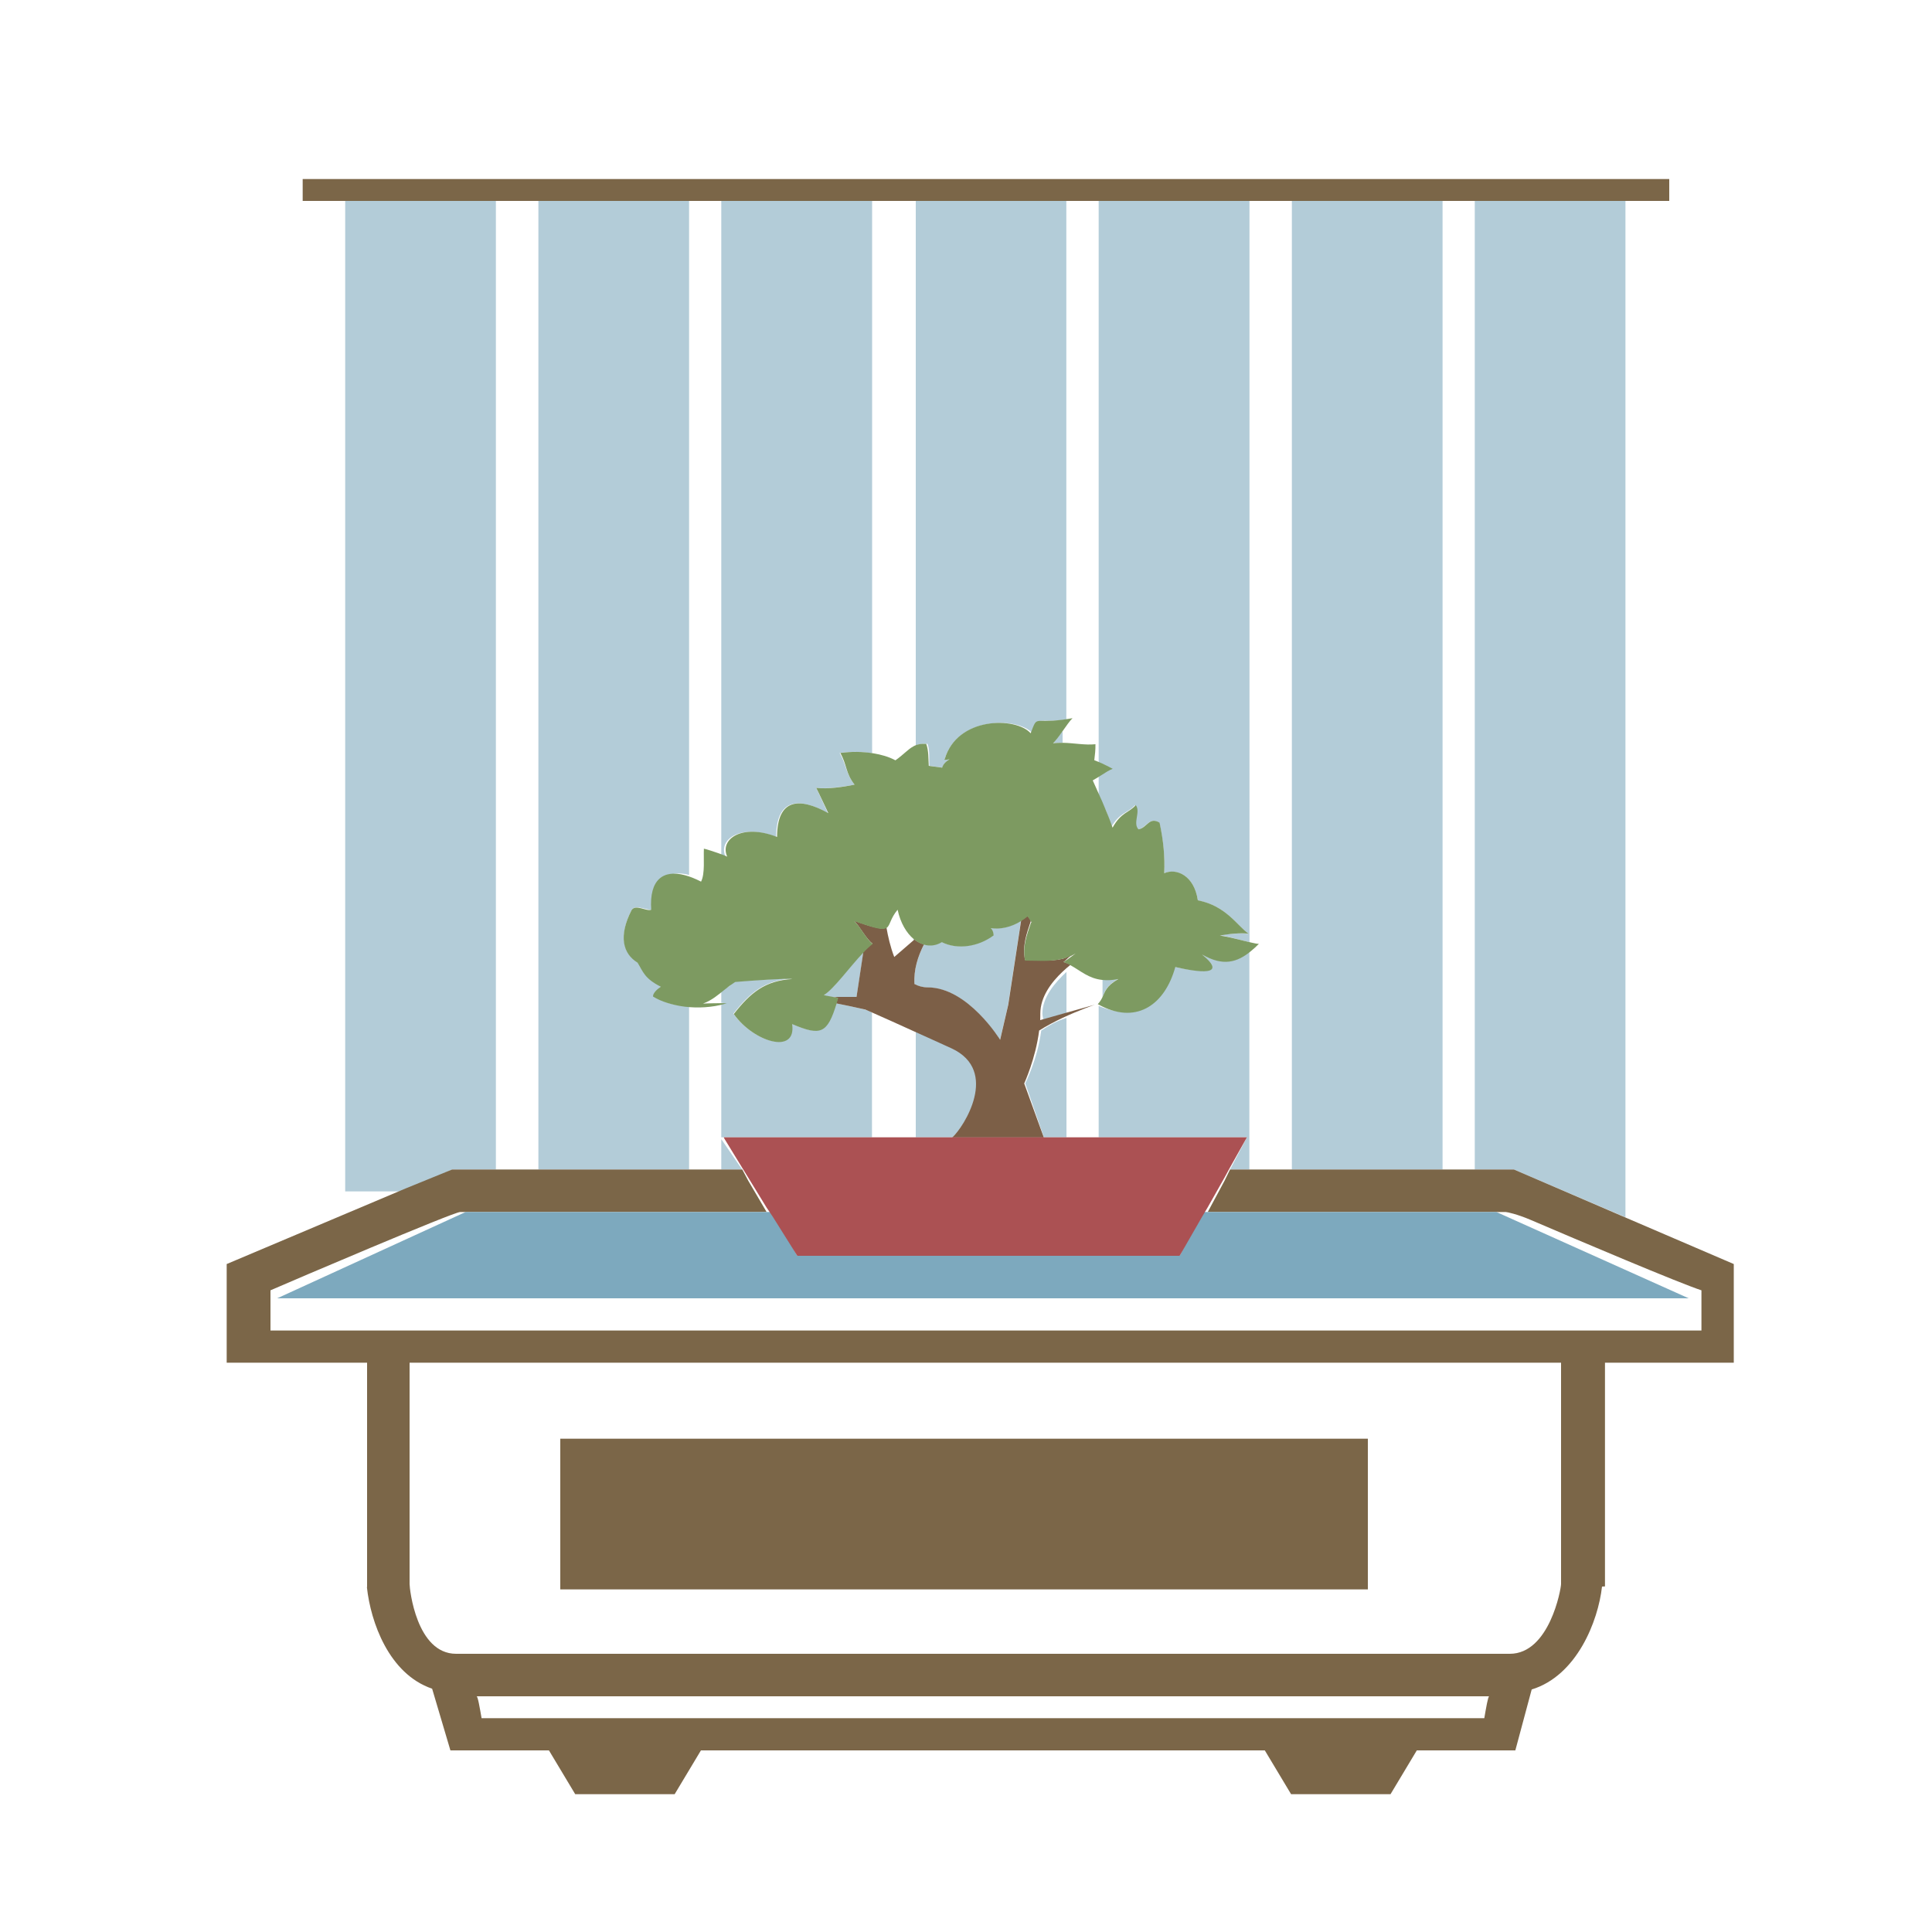 <?xml version="1.0" encoding="utf-8"?>
<!-- Generator: Adobe Illustrator 18.1.0, SVG Export Plug-In . SVG Version: 6.00 Build 0)  -->
<svg version="1.1" id="Layer_1" xmlns="http://www.w3.org/2000/svg" xmlns:xlink="http://www.w3.org/1999/xlink" x="0px" y="0px"
	 viewBox="0 0 1500 1500" enable-background="new 0 0 1500 1500" xml:space="preserve">
<g>
	<path fill="none" d="M1311.1,1008H215.2l146.2-67H600h-4.8H357.3c-5.3,0-131.3,53.8-147.3,60.8v31.2h383.4c173.4,0,339.6,0,339.6,0
		H1321v-31.2c-17-5.5-96.9-43.8-134-60.8h-25.2L1311.1,1008z"/>
	<path fill="none" d="M835.1,739.8c-0.2,0.1-0.3,0.2-0.5,0.3h0.1C834.8,740,835,739.9,835.1,739.8z"/>
	<polygon fill="none" points="1145.4,941 1145.4,941 937.7,941 933.3,941 	"/>
	<path fill="none" d="M800.7,714L800.7,714c-0.2,0.4-0.3,0.9-0.5,1.3C800.4,714.9,800.6,714.4,800.7,714z"/>
	<path fill="none" d="M561.9,883H560V779.1c-8,2.8-16,3.4-25,2.2V908h25v-23.6L561.9,883z"/>
	<path fill="none" d="M695.5,590.3c6.2-4.3,7.5-8.4,15.5-10.8V156h-34v428.8C686,585.9,690.4,587.5,695.5,590.3z"/>
	<path fill="none" d="M711,730.2v-1.4c-8-4.7-11.2-12.5-13.4-22.8c-5.7,6.8-6.1,12-8.9,14c1.1,7,3.7,15.4,6.8,23.1L711,730.2z"/>
	<path fill="none" d="M853,774.2v-13.7c-8-1.2-13.8-7-21.6-11.3c-2.1,1.7-3.4,3.5-3.4,5.5v32.6l25.3-7.1c0,0-17.3,4-25.3,10.3V883
		h25V781c0-0.6-2.3-1.1-3.5-1.8C851.2,777.4,853,775.8,853,774.2z"/>
	<path fill="none" d="M545.9,684.4c3.1-6.3-0.4-18.5,0.1-25.4c-1.3-1,14,3.1,14,5.1V156h-25v523.4
		C535,680.4,541.4,682.1,545.9,684.4z"/>
	<path fill="none" d="M835.8,557.5c-2.1,2-7.8,6.1-7.8,10.2v8.9c8,0.1,16.1,2,24.1,1.1c0,4.3-2.5,8.4-3.1,12.4c2.1,0.8,4,1.7,4,2.6
		V156h-25v402.7C828,558.4,832.9,558.1,835.8,557.5z"/>
	<path fill="none" d="M543.1,779c2.3-0.3,16.9-0.4,16.9-0.3v-10.6C560,772.3,550.1,776.4,543.1,779z"/>
	<path fill="none" d="M970,156v575.4c8,0.6,4.7,1,5.9,1c-2,2-5.9,3.8-5.9,5.4V908h33V156H970z"/>
	<rect x="385" y="156" fill="none" width="33" height="752"/>
	<path fill="none" d="M318,1229.8c0,3.9,5.3,54.2,36.1,54.2h818.1c30.8,0,39.8-50.3,39.8-54.2c0-2.1,0-171.8,0-171.8H318
		C318,1058,318,1227.7,318,1229.8z M435,1117h627v117H435V1117z"/>
	<path fill="none" d="M373.9,1334c23,0,528.2,0,528.2,0s228.4,0,250.3,0c1.4-8,2.9-17,3.9-17H370C371,1317,372.5,1326,373.9,1334z"
		/>
	<path fill="none" d="M853,622.4v-21.1c0,1.5-4.7,3.1-7.4,4.5C847.4,609.8,853,615.7,853,622.4z"/>
	<path fill="none" d="M677,786.5V883h34v-82.6C694,794.7,686,790,677,786.5z"/>
	<rect x="1120" y="156" fill="none" width="25" height="752"/>
	<polygon fill="#B3CCD8" points="560,908 576.2,908 560,884.4 	"/>
	<path fill="#B3CCD8" d="M1161.8,941h25.2c-10.1,0-16.9,0-18,0h-23.7l0,0H1161.8z"/>
	<path fill="#B3CCD8" d="M825,576.6v-8.9c-3,3.5-5.1,7.1-7.3,9.3C820.1,576.7,822,576.6,825,576.6z"/>
	<path fill="#B3CCD8" d="M809.3,787c0,1.7,0.7,3.4,0.6,5.1l18.1-4.9v-32.6C819,763,809.3,774.2,809.3,787z"/>
	<polygon fill="#B3CCD8" points="1145,908 1175.4,908 1262,945.1 1262,156 1145,156 	"/>
	<path fill="#B3CCD8" d="M508.5,773.5c-0.2-2.6,2.5-5.9,5.3-7.6c-12.8-6.4-14.2-11.7-18.5-18.7c-11.3-6.8-15.3-20.3-4.8-40.9
		c3.3-4.6,13.1,1.4,16.8-0.2c-1.5-23.4,11.7-31.2,27.7-26.8V156H418v752h117V781.4C519,780.2,514.9,777.5,508.5,773.5z"/>
	<path fill="#B3CCD8" d="M868.5,759.8c-4.9,1-9.5,1.1-12.5,0.7v13.7C858,769.5,858.8,765.4,868.5,759.8z"/>
	<path fill="#B3CCD8" d="M800.7,714c0,0-0.5-0.4-1.2-0.9l0.7,2.3C800.4,714.9,800.6,714.4,800.7,714z"/>
	<rect x="1003" y="156" fill="#B3CCD8" width="117" height="752"/>
	<path fill="#B3CCD8" d="M932.6,740.7c20.9,17.2-4.6,13.6-21.8,9.7c-8.1,28.9-24.8,44-57.8,30.6v102h115.1L955,908h15V737.8
		C962,747.1,948.7,749.9,932.6,740.7z"/>
	<path fill="#B3CCD8" d="M808.4,800.1c-2.8,22.2-12.4,41-12.4,41l14.5,41.9H828v-92.7C819,793.2,814,796.5,808.4,800.1z"/>
	<path fill="#B3CCD8" d="M710,729.4c-0.3-0.2-0.6-0.4-0.8-0.6v1.4L710,729.4z"/>
	<path fill="#B3CCD8" d="M720.2,766.7c31.2,0,56.2,40.7,56.2,40.7l6.3-27.2l0,0l10-65.4c-8.1,5.1-16.8,6.7-23.6,5.6
		c1.2,1.2,2,3.1,2.2,5.6c-12.1,8.9-28.2,11.3-40.3,5.3c-4.4,2.6-9.1,3.2-13.6,2c-4.8,9.3-8.1,19.8-7.4,30.8
		C713,765.7,716.4,766.7,720.2,766.7z"/>
	<path fill="#B3CCD8" d="M671.2,783.7c-7.9-1.8-15.3-3.4-22.3-4.8c-7.2,23.4-12.1,25.3-34.3,15.9c3.6,24.4-30.1,13.7-45.2-7.8
		c13.1-16.6,24.4-25.9,45.5-27.2c-3.7-0.6-32.3,1.3-45.6,2.3c-3.1,1.9-0.3,3.9-9.3,5.9v10.6c0,0,1.2,0,1.6,0.1
		c-0.5,0.2-1.6,0.3-1.6,0.4V883h117v-96.5C677,785.5,673.1,784.5,671.2,783.7z"/>
	<path fill="#B3CCD8" d="M739.9,813.9c-10.8-5-20.9-9.4-28.9-13.5V883h28.4C748.4,875,777.2,831.3,739.9,813.9z"/>
	<path fill="#B3CCD8" d="M670.3,739.8l-0.3-0.3c-10.5,11-23.1,28.7-30.6,33.1c2,0.5,4.1,1.4,6.1,1.4H665L670.3,739.8z"/>
	<path fill="#B3CCD8" d="M563.3,665.1c-6.1-13.6,12.1-25.9,39.3-15.3c0.1-29.5,17.1-31.4,40.2-18.5c-0.6-1.2-7.7-16.9-9.2-19.6
		c8.7,1,21.2-0.8,29.9-2.5c-7-9-6.4-15.5-11.6-24.6c8.5-1.2,17.2-1.1,25.2,0.3V156H560v508.1C560,664.5,563,664.9,563.3,665.1z"/>
	<path fill="#B3CCD8" d="M720.1,577.5c2,5.3,1.1,11.7,1.5,17.1c3.8,0.5,6.9,1,10.1,1.4c0.7-2.4,2.3-4.6,5.6-6.5
		c-3,0.5-4.9,0.6-3.8-0.2c9.6-32.9,56.6-33,68.2-20c5.5-14.2,1.2-7.7,26.2-10.5V156H711v423.5C711,578,715.8,577.3,720.1,577.5z"/>
	<path fill="#B3CCD8" d="M861.1,596.9c-2.8,1-0.1,2.6-8.1,4.5v21.1c8,6.5,7.2,13.7,9.4,20.2c6.7-12,13.2-11.3,18.7-17.5
		c4,5.1-2.1,13.9,2.5,18.8c6.7-1.2,8.4-10.2,16.6-5.2c3,14.2,4.3,26.5,3.7,39.3c9.4-4.3,23.3,1.7,26.1,21
		c22.1,4.3,30.7,19.9,39.5,26c-5.2-1-17.5,0.2-23.1,1c6.5,0.6,15.7,3.7,23.7,5.4V156H853v436.8C861,594.1,858.6,595.4,861.1,596.9z"
		/>
	<polygon fill="#B3CCD8" points="385,908 385,156 268,156 268,925 314.9,925 351,908 	"/>
	<path fill="#7B6648" d="M1263,945.7l-87.6-37.7H1149h-30.9h-115.8h-30.9H955l-4.3,8.8l-13,24.2H1149h20c1.1,0,9,1.7,19.1,6
		c37.1,15.9,115.9,49.3,132.9,54.8v31.2H932.9c0,0-166.2,0-339.6,0H210v-31.2c16-7,142-60.8,147.3-60.8h237.9L581,916.8l-4.7-8.8
		h-13.7h-30.9H415.9H385h-34l-36.3,14.8L176,981.4v76.6h109v173.7l-0.1,0.9c2.9,26.5,16.9,67,50.6,78.5l14.2,47.9h76.5l20.4,34h77.2
		l20.4-34H982l20.4,34h77.2l20.4-34h76.5l12.7-47.3c35-10.7,51.6-53,54.6-79.9l2.3-0.1V1058h100v-76.6L1263,945.7z M1152.4,1334
		c-21.9,0-250.3,0-250.3,0s-505.1,0-528.2,0c-1.4-8-2.9-17-3.9-17h786.2C1155.3,1317,1153.8,1326,1152.4,1334z M1212,1229.8
		c0,3.9-9,54.2-39.8,54.2H354.1c-30.8,0-36.1-50.3-36.1-54.2c0-2.1,0-171.8,0-171.8h894C1212,1058,1212,1227.7,1212,1229.8z"/>
	<polygon fill="#7B6648" points="415.9,156 531.6,156 562.5,156 678.3,156 709.1,156 824.9,156 855.8,156 971.5,156 1002.4,156 
		1118.2,156 1149,156 1264.8,156 1296,156 1296,139 235,139 235,156 269.2,156 385,156 	"/>
	<rect x="435" y="1117" fill="#7B6648" width="627" height="117"/>
	<polygon fill="#7DA9BE" points="215.2,1008 1311.1,1008 1161.8,941 1149,941 933.3,941 915.9,975 619,975 600,941 361.5,941 	"/>
	<path fill="#7C5F47" d="M806.8,800.1c5.7-3.6,12-6.9,18.1-9.8c13.3-6.2,25.3-10.3,25.3-10.3l-25.3,7.1l-17.3,4.9
		c0.1-1.7,0.1-3.4,0.1-5.1c0-12.8,8.4-24.1,17.2-32.4c2.1-2,4.3-3.9,6.3-5.5c-1.7-1-3.6-1.4-5.5-2.1c1.7-1,5.3-5.9,9-5.9h-0.1
		c-3.3,0-6.5,2.6-9.7,3.4c-4.9,1.2-9.9,1.4-15.3,1.3c-4.1,0-8.4-0.3-13.2-0.4c-0.2,0-0.4-0.1-0.6-0.1c-2.1-11.1,1.2-20.1,4.5-30
		l-0.7-2.3c-0.5-0.5-1.2-1-2-1.7c-1.6,1.3-3.2,2.4-4.8,3.5l-10,65.4l0,0l-6.3,27.2c0,0-25-40.7-56.2-40.7c-3.9,0-7.3-1-10.3-2.6
		c-0.7-11,2.6-21.5,7.4-30.8c-2.6-0.7-5.1-2-7.4-3.8l-0.8,0.7l-14.9,12.9c-3-7.7-4.9-16.1-6.1-23.1c-1.7,1.2-4.4,1.3-10-0.2
		c-3.6-0.9-8.5-2.5-15.2-4.9c4.5,4.3,9.7,14.5,14.3,17.7c-2.2,1.6-4.8,4-7.4,6.8l0.3,0.4L665,774h-19.6c1.7,0,3.4,0.4,5.1,0.7
		c-0.5,1.6-0.9,2.9-1.3,4.3c7,1.4,14.7,3,22.6,4.8c1.8,0.8,4,1.7,6.4,2.8c7.7,3.4,18.2,8.1,30.9,13.9c9,4.1,19,8.5,29.8,13.5
		c37.3,17.4,9.4,61.1,0.4,69.1h71.1l-15.2-41.9C795.2,841.1,804,822.2,806.8,800.1z"/>
	<path fill="#7D9A61" d="M969.5,725c-8.8-6.1-17.4-21.7-39.5-26c-2.8-19.3-16.7-25.3-26.1-21c0.6-12.9-0.6-25.2-3.6-39.3
		c-8.2-4.9-9.7,4.1-16.4,5.2c-4.6-4.9,1.9-13.7-2.1-18.8c-5.5,6.2-11.3,5.4-18,17.5c-2.2-6.5-5.2-13.6-8-20.2
		c-2.9-6.6-5.6-12.6-7.4-16.5c2.7-1.5,5.1-3.1,7.4-4.5c2.8-1.8,5.4-3.5,8.1-4.5c-2.5-1.4-5.3-2.8-8.1-4.1c-2-0.9-4.1-1.8-6.2-2.6
		c0.5-4,1-8.2,0.9-12.4c-8,0.9-16.9-1-25.6-1.1c-2.5,0-4.9,0-7.3,0.4c2.2-2.2,4.8-5.7,7.3-9.3c2.9-4.1,5.7-8.2,7.8-10.2
		c-2.9,0.5-5.5,0.9-7.8,1.2c-22.7,2.9-19.2-3.7-24.7,10.5c-11.6-13-57.1-12.9-66.7,20c-1.2,0.9,0.7,0.8,3.7,0.2
		c-3.3,2-5,4.1-5.7,6.5c-3.2-0.4-6.5-0.9-10.4-1.4c-0.4-5.4,0-11.8-2-17.1c-4.3-0.2-7.4,0.5-10,2c-4.4,2.4-7.7,6.5-13.9,10.8
		c-5.2-2.8-11-4.4-17-5.4c-8.4-1.4-17.3-1.5-25.8-0.3c5.2,9.1,4,15.6,11.1,24.6c-8.7,1.8-21.1,3.6-29.8,2.5
		c1.5,2.7,8.8,18.5,9.4,19.6c-23.1-12.8-39.7-10.9-39.8,18.5c-27.2-10.7-44.8,1.7-38.7,15.3c-0.3-0.2-1-0.5-2-0.9
		c-5.1-2-17.5-6.1-16.1-5.1c-0.4,6.9,1,19.2-2.2,25.4c-4.5-2.3-8.7-4-12.6-5c-16.8-4.5-27.7,3.4-26.1,26.8c-3.7,1.5-12-4.5-15.2,0.2
		c-10.5,20.5-6.7,34,4.6,40.9c4.3,7,5.3,12.3,18.1,18.7c-2.7,1.7-6.3,5-6.1,7.6c6.4,4,15.2,6.7,24.8,7.9c10.2,1.2,21.1,0.6,30.9-2.2
		c0.5-0.2,1.1-0.2,1.6-0.4c-0.4,0-1,0-1.6-0.1c-4.6-0.1-14.6,0.1-16.9,0.3c7-2.6,11.6-6.7,16.9-10.9c2.4-2,5-3.9,8.1-5.9
		c13.3-1.1,40.6-3,44.3-2.3c-21.1,1.3-32.3,10.5-45.4,27.2c15.1,21.5,48.9,32.1,45.3,7.8c22.2,9.4,27.3,7.5,34.5-15.9
		c0.4-1.4,0.9-2.9,1.3-4.4c-1.7-0.3-3.4-0.7-5.1-1c-2-0.4-4.1-0.7-6.1-1.2c7.5-4.3,20.1-21.9,30.6-32.9c2.6-2.8,5.2-5.2,7.4-6.8
		c-4.5-3.1-9.7-13.4-14.3-17.7c6.7,2.3,11.5,3.9,15.2,4.9c5.6,1.5,8.3,1.4,10,0.2c2.7-2,2.7-7.2,8.4-14c2.2,10.3,6.9,18.1,12.5,22.8
		c0.3,0.2,0.6,0.4,0.8,0.6c2.3,1.8,4.8,3.1,7.4,3.8c4.5,1.2,9.2,0.7,13.6-2c12.1,6,28.3,3.7,40.3-5.3c-0.2-2.5-0.9-4.4-2.2-5.6
		c6.8,1.1,15.6-0.5,23.6-5.6c1.6-1,3.3-2.1,4.8-3.5c0.8,0.7,1.5,2.3,2,2.8c0.6,0.5,1.1,1.9,1.2,1.9h0c-0.2,0-0.3-0.1-0.5,0.3
		c-3.3,9.9-6.7,18.3-4.5,29.5c0.2,0,0.4-0.3,0.6-0.2c4.8,0.1,9.2,0.1,13.2,0.2c5.5,0,10.4-0.4,15.3-1.6c3.2-0.8,6.4-2.1,9.7-3.9
		c0.2-0.1,0.3-0.2,0.5-0.3c-0.1,0.1-0.3,0.2-0.4,0.3c-3.7,2.7-7.3,5.3-9,6.4c2,0.7,3.8,1.6,5.5,2.6c7.8,4.3,13.9,10.2,24.5,11.3
		c3.6,0.4,7.6,0.3,12.5-0.7c-9.7,5.6-10.2,9.7-12.5,14.4c-0.8,1.6-1.8,3.3-3.5,5.1c1.2,0.7,2.4,1.2,3.5,1.8
		c27.4,13.4,48.7-1.7,56.7-30.6c17.2,4,41.7,7.5,20.8-9.7c16.1,9.2,27.1,6.4,38.2-2.9c2-1.6,3.9-3.4,5.9-5.4c-1.3,0-3.4-0.4-5.9-1
		c-7.2-1.6-17.9-4.7-24.4-5.4C952.8,725.2,964.3,724,969.5,725z"/>
	<polygon fill="#AB5153" points="855.8,883 824.9,883 810.5,883 739.4,883 709.1,883 678.3,883 562.5,883 561.9,883 562.5,884.2 
		576.2,906.6 581,914.4 595.2,937.6 600,944.7 619,975 915.9,975 933.3,944.7 937.7,937.3 950.7,914.3 955,906.4 968.1,883 	"/>
</g>
</svg>
